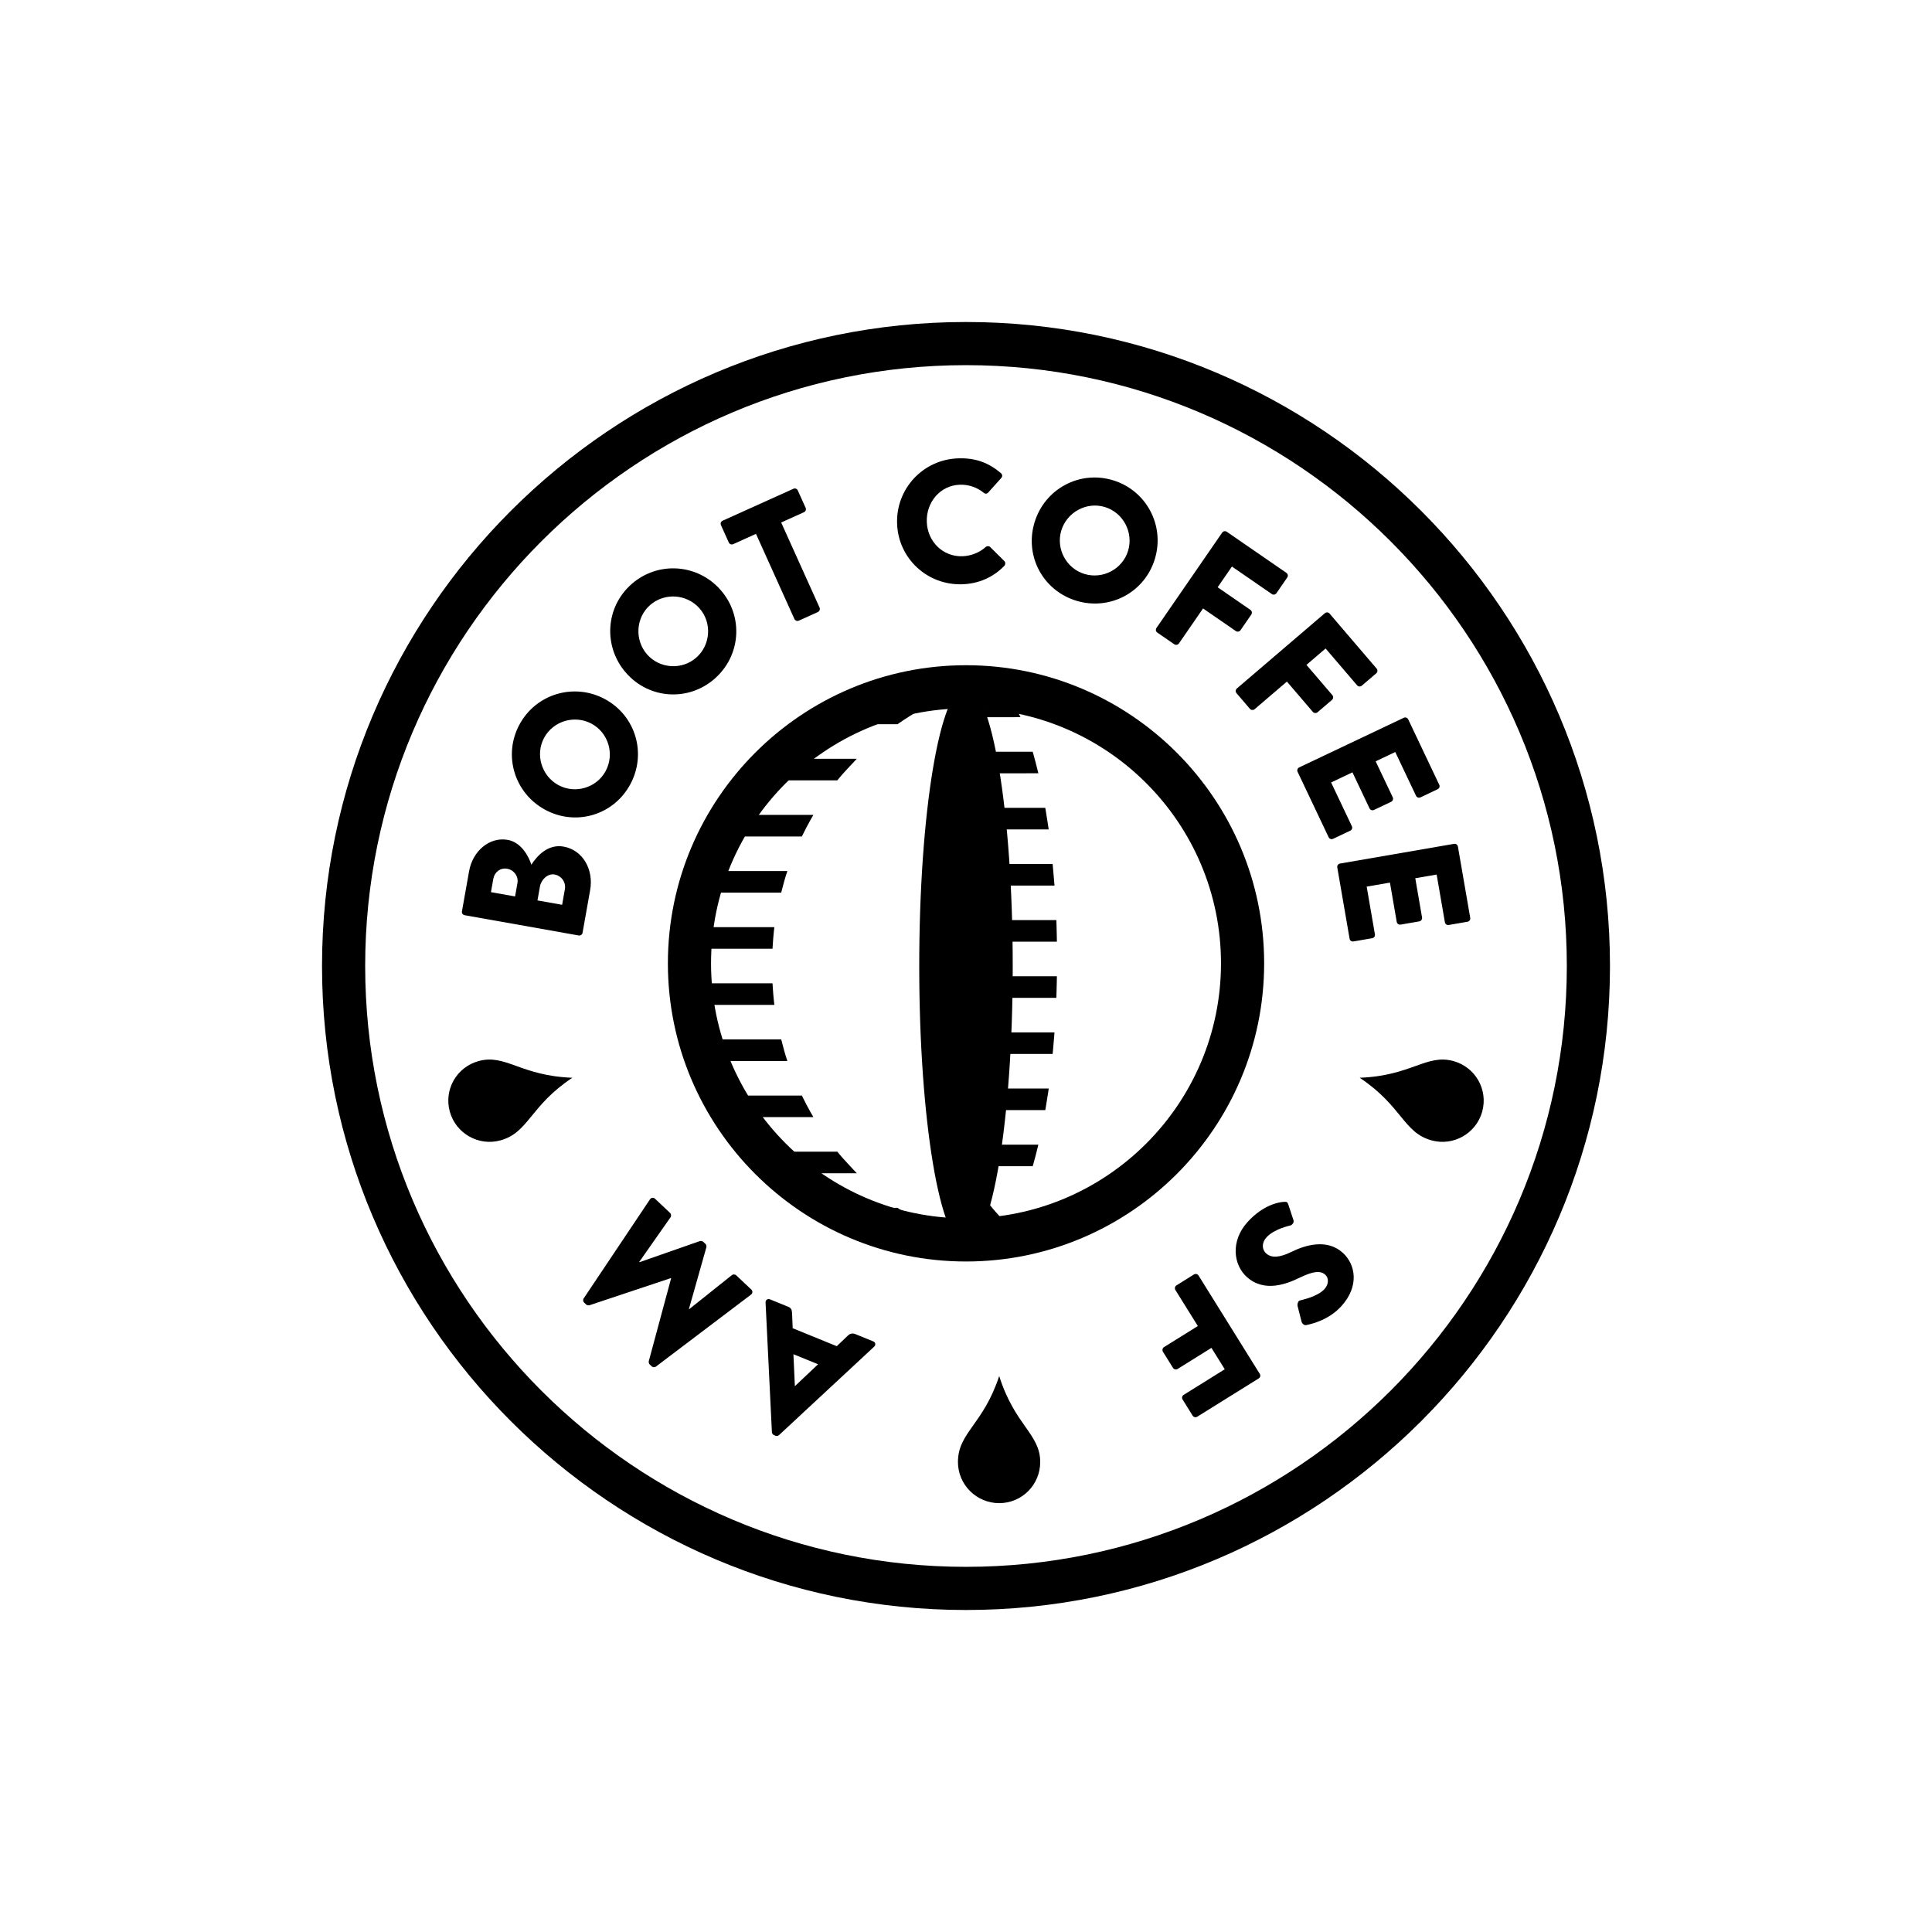 <?xml version="1.0" encoding="utf-8"?>
<!-- Generator: Adobe Illustrator 16.0.0, SVG Export Plug-In . SVG Version: 6.00 Build 0)  -->
<!DOCTYPE svg PUBLIC "-//W3C//DTD SVG 1.1//EN" "http://www.w3.org/Graphics/SVG/1.1/DTD/svg11.dtd">
<svg version="1.1" id="Layer_1" xmlns="http://www.w3.org/2000/svg" xmlns:xlink="http://www.w3.org/1999/xlink" x="0px" y="0px"
	 width="600px" height="600px" viewBox="0 0 600 600" enable-background="new 0 0 600 600" xml:space="preserve">
<g>
	<path d="M300,500c-110.277,0-199.994-89.717-199.994-199.995C100.006,189.722,189.723,100,300,100s199.994,89.722,199.994,200.005
		C499.994,410.283,410.277,500,300,500z M300,113.402c-102.887,0-186.592,83.71-186.592,186.603
		c0,102.887,83.705,186.592,186.592,186.592s186.592-83.706,186.592-186.592C486.592,197.112,402.887,113.402,300,113.402z"/>
	<g>
		<g>
			<g>
				<path d="M144.3,284.225c-0.538-0.093-0.942-0.607-0.838-1.195l2.217-12.466c1.12-6.314,6.377-10.733,11.993-9.736
					c4.123,0.731,6.463,4.958,7.353,7.709c1.681-2.628,5.075-6.496,9.997-5.619c5.992,1.065,9.385,7.129,8.256,13.496l-2.359,13.271
					c-0.104,0.588-0.662,0.931-1.197,0.835L144.3,284.225z M160.701,274.228c0.363-2.032-1.046-4.051-3.186-4.43
					c-2.143-0.382-3.943,1.065-4.307,3.101l-0.741,4.169l7.492,1.329L160.701,274.228z M175.434,276.125
					c0.37-2.084-1.027-4.155-3.219-4.545c-2.143-0.382-4.158,1.637-4.526,3.724l-0.771,4.331l7.654,1.359L175.434,276.125z"/>
				<path d="M161.336,224.99c5.174-9.555,17.003-13.032,26.555-7.863c9.553,5.174,13.01,16.929,7.836,26.481
					c-5.172,9.555-16.877,13.037-26.432,7.866C159.74,246.299,156.164,234.542,161.336,224.99z M188.083,239.469
					c2.846-5.251,0.874-11.881-4.331-14.699c-5.254-2.845-11.928-0.898-14.772,4.358c-2.818,5.205-0.8,11.856,4.454,14.702
					C178.641,246.648,185.266,244.679,188.083,239.469z"/>
				<path d="M196.169,181.366c8.173-7.157,20.472-6.306,27.629,1.865c7.157,8.17,6.312,20.395-1.859,27.549
					c-8.171,7.157-20.356,6.355-27.517-1.818C187.265,200.794,187.998,188.522,196.169,181.366z M216.212,204.246
					c4.493-3.936,4.949-10.837,1.05-15.29c-3.936-4.493-10.871-4.99-15.364-1.052c-4.454,3.9-4.875,10.837-0.938,15.333
					C204.861,207.688,211.758,208.143,216.212,204.246z"/>
				<path d="M234.778,165.796l-7.081,3.197c-0.543,0.244-1.143-0.022-1.364-0.517l-2.437-5.399
					c-0.223-0.494-0.027-1.118,0.517-1.365l21.982-9.92c0.544-0.247,1.143,0.022,1.365,0.517l2.436,5.396
					c0.226,0.494,0.027,1.121-0.517,1.365l-7.08,3.194l11.931,26.437c0.226,0.497-0.02,1.143-0.517,1.368l-5.938,2.681
					c-0.494,0.225-1.143-0.022-1.365-0.516L234.778,165.796z"/>
				<path d="M297.518,142.344c5.432-0.192,9.508,1.352,13.32,4.586c0.505,0.42,0.527,1.071,0.109,1.519l-4.081,4.548
					c-0.368,0.396-0.967,0.415-1.356,0.05c-2.077-1.722-4.773-2.606-7.433-2.513c-6.138,0.217-10.466,5.482-10.252,11.565
					c0.212,6.028,4.952,10.865,11.09,10.647c2.552-0.09,5.29-1.109,7.185-2.861c0.371-0.341,1.074-0.366,1.415,0.005l4.394,4.358
					c0.396,0.365,0.365,1.071,0,1.469c-3.567,3.713-8.179,5.562-13.013,5.729c-10.864,0.387-19.911-7.942-20.296-18.805
					C278.216,151.781,286.652,142.726,297.518,142.344z"/>
				<path d="M345.64,149.145c10.393,3.156,16.166,14.051,13.011,24.446c-3.156,10.396-13.982,16.132-24.378,12.977
					c-10.396-3.159-16.146-13.936-12.99-24.328C324.438,151.844,335.242,145.989,345.64,149.145z M336.797,178.251
					c5.718,1.736,11.814-1.524,13.54-7.188c1.735-5.715-1.506-11.867-7.224-13.603c-5.663-1.722-11.779,1.587-13.518,7.303
					C327.876,170.432,331.134,176.529,336.797,178.251z"/>
				<path d="M379.553,165.412c0.308-0.448,0.945-0.602,1.434-0.267l18.517,12.763c0.489,0.341,0.571,0.989,0.264,1.437l-3.361,4.875
					c-0.308,0.448-0.945,0.604-1.434,0.264l-12.387-8.539l-4.438,6.438l10.195,7.028c0.447,0.311,0.571,0.992,0.264,1.439
					l-3.362,4.872c-0.308,0.448-0.985,0.571-1.434,0.264l-10.194-7.028l-7.492,10.868c-0.308,0.448-0.989,0.574-1.434,0.264
					l-5.279-3.636c-0.491-0.34-0.57-0.989-0.264-1.437L379.553,165.412z"/>
				<path d="M411.45,190.434c0.411-0.352,1.065-0.34,1.455,0.113l14.622,17.091c0.39,0.453,0.302,1.102-0.112,1.458l-4.499,3.848
					c-0.414,0.354-1.068,0.341-1.455-0.113l-9.786-11.436l-5.945,5.086l8.055,9.412c0.352,0.412,0.3,1.104-0.115,1.456l-4.499,3.851
					c-0.414,0.354-1.104,0.299-1.455-0.113l-8.053-9.415l-10.035,8.583c-0.412,0.354-1.102,0.302-1.453-0.113l-4.169-4.872
					c-0.388-0.453-0.3-1.104,0.112-1.456L411.45,190.434z"/>
				<path d="M435.959,222.911c0.491-0.233,1.12-0.052,1.373,0.492l9.643,20.315c0.256,0.538,0.003,1.143-0.491,1.373l-5.348,2.541
					c-0.491,0.23-1.117,0.046-1.376-0.492l-6.448-13.595l-6.086,2.889l5.312,11.189c0.23,0.489,0,1.143-0.492,1.373l-5.347,2.541
					c-0.541,0.255-1.143-0.003-1.379-0.492l-5.306-11.189l-6.625,3.145l6.449,13.592c0.258,0.541,0.002,1.143-0.489,1.373
					l-5.348,2.541c-0.491,0.231-1.117,0.049-1.376-0.489l-9.64-20.318c-0.255-0.539,0-1.14,0.489-1.376L435.959,222.911z"/>
				<path d="M451.572,262.063c0.535-0.09,1.091,0.253,1.194,0.843l3.829,22.153c0.099,0.59-0.308,1.101-0.844,1.194l-5.836,1.008
					c-0.532,0.09-1.087-0.253-1.191-0.843l-2.56-14.822l-6.636,1.148l2.104,12.2c0.094,0.535-0.302,1.101-0.84,1.194l-5.834,1.008
					c-0.588,0.099-1.099-0.308-1.191-0.843l-2.109-12.203l-7.224,1.247l2.56,14.828c0.103,0.587-0.307,1.098-0.84,1.192
					l-5.834,1.008c-0.535,0.093-1.093-0.253-1.191-0.84l-3.828-22.158c-0.104-0.59,0.305-1.099,0.84-1.192L451.572,262.063z"/>
			</g>
		</g>
		<g>
			<g>
				<path d="M400.094,374.065l1.623,4.922c0.23,0.796-0.544,1.491-1,1.59c-0.23,0.088-4.993,1.046-7.404,3.702
					c-1.461,1.609-1.516,3.688-0.104,4.969c1.687,1.538,4.254,1.296,7.827-0.454c4.51-2.219,11.15-4.117,15.979,0.27
					c3.982,3.617,5.196,10.37-0.434,16.569c-3.801,4.18-8.854,5.463-10.837,5.867c-0.72,0.225-1.371-0.511-1.506-0.929l-1.235-4.864
					c-0.187-0.681,0.109-1.736,0.72-1.84c0.53-0.182,5.41-1.11,7.638-3.565c1.315-1.447,1.337-3.411,0.25-4.397
					c-1.488-1.354-3.708-1.17-7.883,0.84c-4.098,2.007-11.084,4.765-16.555-0.203c-4.145-3.763-5.076-11.145,0.293-17.061
					c4.749-5.227,9.556-6.152,11.318-6.237C399.553,373.208,399.824,373.233,400.094,374.065z"/>
				<path d="M391.233,426.66c0.288,0.464,0.179,1.107-0.332,1.425l-19.094,11.889c-0.505,0.319-1.134,0.132-1.422-0.33l-3.131-5.028
					c-0.286-0.459-0.176-1.107,0.332-1.42l12.773-7.959l-4.136-6.641l-10.514,6.55c-0.461,0.285-1.137,0.129-1.423-0.333
					l-3.131-5.029c-0.288-0.461-0.132-1.131,0.33-1.422l10.519-6.548l-6.981-11.205c-0.288-0.461-0.132-1.137,0.329-1.423
					l5.443-3.392c0.509-0.313,1.135-0.129,1.423,0.332L391.233,426.66z"/>
				<path d="M271.481,418.217l-29.546,27.462c-0.275,0.242-0.73,0.349-1.082,0.206l-0.503-0.206
					c-0.354-0.14-0.602-0.536-0.629-0.898l-1.967-40.292c-0.032-0.774,0.635-1.264,1.39-0.958l5.587,2.274
					c0.906,0.368,1.187,0.835,1.252,1.978l0.192,4.71l13.69,5.575l3.452-3.29c0.498-0.5,1.297-0.879,2.302-0.47l5.54,2.255
					C271.915,416.866,272.05,417.687,271.481,418.217z M246.406,420.565l0.445,9.865l0.049,0.021l7.157-6.77L246.406,420.565z"/>
				<path d="M203.722,424.391c-0.374,0.316-0.989,0.258-1.308-0.039l-0.632-0.599c-0.197-0.187-0.403-0.681-0.296-1.027l6.932-25.72
					l-0.077-0.074l-25.272,8.423c-0.341,0.124-0.846-0.055-1.044-0.239l-0.632-0.596c-0.315-0.296-0.409-0.912-0.115-1.302
					l20.588-30.768c0.403-0.59,1.093-0.61,1.57-0.162l4.661,4.4c0.354,0.332,0.414,0.986,0.153,1.34l-9.738,13.886l0.079,0.074
					l18.715-6.542c0.343-0.124,0.884,0.014,1.082,0.203l0.714,0.667c0.236,0.225,0.368,0.722,0.261,1.068l-5.402,19.107l0.083,0.074
					l13.254-10.571c0.341-0.277,0.953-0.296,1.349,0.077l4.66,4.397c0.479,0.448,0.494,1.14-0.065,1.579L203.722,424.391z"/>
			</g>
		</g>
	</g>
	<g>
		<g>
			<path d="M310.311,427.341c-4.955,15.091-12.812,17.566-12.812,26.706c0,7.053,5.773,12.771,12.812,12.771
				c7.074,0,12.737-5.718,12.737-12.771C323.048,445.319,315.183,442.748,310.311,427.341z"/>
		</g>
		<g>
			<path d="M422.257,334.707c13.219,8.789,13.532,17.02,22.331,19.447c6.812,1.876,13.858-2.161,15.731-8.956
				c1.873-6.811-2.131-13.79-8.931-15.668C442.974,327.211,438.397,334.108,422.257,334.707z"/>
		</g>
		<g>
			<path d="M177.743,334.707c-13.225,8.789-13.526,17.02-22.331,19.447c-6.812,1.876-13.858-2.161-15.727-8.956
				c-1.878-6.811,2.126-13.79,8.932-15.668C157.026,327.211,161.603,334.108,177.743,334.707z"/>
		</g>
	</g>
	<g>
		<g>
			<path d="M300,391.768c-51.051,0-92.582-41.541-92.582-92.6c0-51.048,41.531-92.578,92.582-92.578
				c51.056,0,92.593,41.53,92.593,92.578C392.593,350.227,351.056,391.768,300,391.768z M300,219.994
				c-43.66,0-79.18,35.518-79.18,79.174c0,43.668,35.52,79.196,79.18,79.196c43.665,0,79.19-35.528,79.19-79.196
				C379.19,255.512,343.665,219.994,300,219.994z"/>
			<path d="M314.512,300.033c0,47.87-6.498,86.704-14.512,86.683c-8.009,0.021-14.523-38.812-14.523-86.683
				c0-47.917,6.515-86.74,14.523-86.74C307.998,213.293,314.512,252.116,314.512,300.033z"/>
		</g>
		<g>
			<g>
				<path d="M259.518,219.321v4.471h18.862c2.291-1.593,4.669-3.082,7.097-4.471H259.518z"/>
				<path d="M278.731,224.909H258.4v-6.704h31.275l-3.645,2.086c-2.474,1.417-4.833,2.903-7.014,4.419L278.731,224.909z
					 M260.636,222.676h17.396c1.096-0.755,2.233-1.502,3.405-2.238h-20.801V222.676z"/>
			</g>
			<g>
				<path d="M241.479,236.761v4.471h18.027c1.266-1.554,2.642-3.01,4.01-4.471H241.479z"/>
				<path d="M259.507,242.349h-19.146v-6.704h25.731l-2.016,2.152c-1.25,1.333-2.541,2.713-3.705,4.142l-0.335,0.411H259.507z
					 M242.597,240.116h16.383c0.64-0.765,1.305-1.509,1.972-2.238h-18.354V240.116z"/>
			</g>
			<g>
				<path d="M227.434,254.192v4.463h20.9c0.753-1.505,1.506-3.004,2.34-4.463H227.434z"/>
				<path d="M249.023,259.772h-22.707v-6.696H252.6l-0.956,1.671c-0.823,1.44-1.568,2.921-2.31,4.408L249.023,259.772z
					 M228.552,257.539h19.093c0.374-0.747,0.753-1.491,1.143-2.23h-20.235V257.539z"/>
			</g>
			<g>
				<path d="M219.521,271.624v4.471h22.232c0.396-1.494,0.758-2.999,1.236-4.471H219.521z"/>
				<path d="M242.613,277.211h-24.209v-6.704h26.123l-0.475,1.461c-0.365,1.121-0.659,2.262-0.956,3.4L242.613,277.211z
					 M220.64,274.979h20.252l0.044-0.17c0.179-0.691,0.357-1.382,0.552-2.068H220.64V274.979z"/>
			</g>
			<g>
				<path d="M215.652,289.053v4.471h23.212c0.1-1.5,0.204-2.999,0.368-4.471H215.652z"/>
				<path d="M239.911,294.641h-25.377v-6.704h25.948l-0.141,1.24c-0.162,1.456-0.266,2.939-0.362,4.422L239.911,294.641z
					 M216.77,292.408h21.052c0.052-0.749,0.106-1.496,0.176-2.239H216.77V292.408z"/>
			</g>
			<g>
				<path d="M216.221,306.487v4.468h23.012c-0.164-1.478-0.269-2.969-0.368-4.468H216.221z"/>
				<path d="M240.482,312.072h-25.38v-6.701h24.809l0.068,1.042c0.097,1.483,0.2,2.958,0.362,4.419L240.482,312.072z
					 M217.338,309.839h20.659c-0.069-0.743-0.124-1.487-0.176-2.235h-20.483V309.839z"/>
			</g>
			<g>
				<path d="M219.521,323.921v4.471h23.469c-0.473-1.472-0.83-2.977-1.23-4.471H219.521z"/>
				<path d="M244.522,329.509h-26.118v-6.704h24.212l0.547,2.065c0.277,1.066,0.555,2.133,0.89,3.181L244.522,329.509z
					 M220.64,327.276h20.854c-0.173-0.613-0.333-1.229-0.492-1.845l-0.104-0.394H220.64V327.276z"/>
			</g>
			<g>
				<path d="M227.434,341.35v4.466h23.24c-0.829-1.456-1.587-2.953-2.34-4.466H227.434z"/>
				<path d="M250.674,346.932h-24.357v-6.698h22.71l0.308,0.619c0.744,1.494,1.491,2.973,2.31,4.41l0.953,1.669H250.674z
					 M228.552,344.699h20.235c-0.39-0.737-0.769-1.483-1.145-2.232h-19.091V344.699z"/>
			</g>
			<g>
				<path d="M241.466,358.779v4.471h22.051c-1.368-1.466-2.735-2.917-4.01-4.471H241.466z"/>
				<path d="M263.517,364.367h-23.169v-6.704h19.687l0.338,0.408c1.161,1.421,2.405,2.752,3.655,4.091l2.057,2.206H263.517z
					 M242.583,362.134h18.371c-0.67-0.733-1.332-1.474-1.972-2.238h-16.399V362.134z"/>
			</g>
			<g>
				<path d="M261.124,376.216v4.469h24.353c-2.428-1.393-4.806-2.87-7.097-4.469H261.124z"/>
				<path d="M289.671,381.801h-29.664V375.1h18.725l0.289,0.2c2.128,1.486,4.421,2.929,7.011,4.415L289.671,381.801z
					 M262.242,379.568h19.189c-1.187-0.743-2.315-1.483-3.4-2.235h-15.789V379.568z"/>
			</g>
		</g>
		<g>
			<g>
				<path d="M312.546,217.146h-2.884c-1.288,1.357-2.549,2.84-3.755,4.466h9.226C314.298,219.903,313.436,218.459,312.546,217.146z"
					/>
				<path d="M315.133,222.728h-11.444l1.321-1.782c1.175-1.585,2.469-3.123,3.842-4.569l0.33-0.348h3.957l0.333,0.49
					c1.005,1.483,1.875,2.988,2.663,4.602l0.786,1.606H315.133z M308.195,220.495h5.098c-0.421-0.761-0.865-1.501-1.346-2.233
					h-1.802C309.473,218.986,308.821,219.731,308.195,220.495z"/>
			</g>
			<g>
				<path d="M319.867,234.572H298.61c-0.621,1.425-1.197,2.919-1.761,4.468l24.193-0.005
					C320.661,237.497,320.271,236.008,319.867,234.572z"/>
				<path d="M295.254,240.158l0.547-1.5c0.571-1.571,1.156-3.087,1.785-4.533l0.294-0.67h22.834l0.23,0.814
					c0.406,1.447,0.799,2.947,1.184,4.496l0.344,1.386L295.254,240.158z M299.347,235.688c-0.306,0.729-0.602,1.474-0.89,2.234
					l21.152-0.004c-0.195-0.756-0.39-1.5-0.591-2.23H299.347z"/>
			</g>
			<g>
				<path d="M323.674,251.998l-30.584,0.011c-0.326,1.445-0.643,2.934-0.934,4.466l32.229-0.011
					C324.163,254.931,323.927,253.481,323.674,251.998z"/>
				<path d="M290.808,257.593l0.25-1.327c0.294-1.545,0.612-3.047,0.942-4.503l0.197-0.871l32.419-0.012l0.159,0.93
					c0.253,1.493,0.492,2.951,0.714,4.493l0.188,1.277L290.808,257.593z M293.985,253.125c-0.162,0.733-0.318,1.476-0.473,2.231
					l29.576-0.01c-0.115-0.751-0.235-1.491-0.359-2.231L293.985,253.125z"/>
			</g>
			<g>
				<path d="M325.885,269.44h-35.679c-0.165,1.458-0.311,2.95-0.444,4.469h36.514C326.151,272.396,326.022,270.91,325.885,269.44z"
					/>
				<path d="M327.486,275.025h-38.944l0.107-1.215c0.134-1.527,0.28-3.028,0.447-4.495l0.112-0.991h37.692l0.096,1.012
					c0.138,1.473,0.267,2.964,0.391,4.482L327.486,275.025z M290.983,272.792h34.078c-0.063-0.751-0.13-1.495-0.195-2.235h-33.657
					C291.129,271.294,291.055,272.04,290.983,272.792z"/>
			</g>
			<g>
				<path d="M326.98,286.864h-38.037c-0.05,1.472-0.1,2.955-0.135,4.471h38.282C327.068,289.833,327.017,288.35,326.98,286.864z"/>
				<path d="M328.225,292.452h-40.559l0.024-1.143c0.036-1.52,0.085-3.007,0.138-4.482l0.035-1.079h40.208l0.068,2.646
					c0.027,0.971,0.053,1.944,0.069,2.925L328.225,292.452z M289.953,290.219h35.998c-0.011-0.589-0.027-1.177-0.044-1.762
					l-0.014-0.477h-35.871C290,288.722,289.976,289.466,289.953,290.219z"/>
			</g>
			<g>
				<path d="M327.091,304.307h-38.282c0.035,1.51,0.079,2.999,0.135,4.465h38.037C327.03,307.289,327.068,305.806,327.091,304.307z"
					/>
				<path d="M328.061,309.889h-40.194l-0.038-1.075c-0.055-1.471-0.102-2.965-0.138-4.481l-0.024-1.143h40.559l-0.016,1.133
					c-0.022,1.506-0.061,2.997-0.113,4.486L328.061,309.889z M290.022,307.656h35.876c0.022-0.743,0.042-1.486,0.056-2.233h-36.001
					C289.973,306.173,289.995,306.917,290.022,307.656z"/>
			</g>
			<g>
				<path d="M326.275,321.735H289.75c0.138,1.516,0.291,3.01,0.456,4.466h35.688C326.03,324.729,326.168,323.246,326.275,321.735z"
					/>
				<path d="M326.912,327.317h-37.703l-0.112-0.992c-0.165-1.462-0.321-2.964-0.459-4.49l-0.109-1.217h38.947l-0.086,1.196
					c-0.109,1.519-0.247,3.01-0.384,4.49L326.912,327.317z M291.206,325.084h33.668c0.069-0.74,0.135-1.483,0.195-2.233h-34.091
					C291.05,323.603,291.126,324.349,291.206,325.084z"/>
			</g>
			<g>
				<path d="M324.399,339.164h-32.254c0.285,1.532,0.604,3.016,0.944,4.468h30.59C323.927,342.155,324.18,340.696,324.399,339.164z"
					/>
				<path d="M323.68,344.749h-31.474l-0.204-0.861c-0.343-1.469-0.667-2.969-0.955-4.519l-0.247-1.321h34.888l-0.182,1.274
					c-0.187,1.295-0.396,2.538-0.604,3.783l-0.278,1.644H323.68z M293.979,342.516h28.756c0.123-0.742,0.247-1.482,0.365-2.236
					h-29.602C293.653,341.036,293.812,341.78,293.979,342.516z"/>
			</g>
			<g>
				<path d="M321.043,356.598h-24.207c0.563,1.549,1.137,3.049,1.752,4.466h21.285C320.279,359.633,320.667,358.142,321.043,356.598
					z"/>
				<path d="M319.873,362.181h-22.018l-0.291-0.672c-0.624-1.438-1.206-2.958-1.777-4.529l-0.547-1.498h27.226l-0.338,1.381
					c-0.379,1.557-0.769,3.062-1.181,4.505l-0.23,0.812H319.873z M299.327,359.948h19.697c0.2-0.731,0.398-1.474,0.591-2.233H298.44
					C298.731,358.476,299.022,359.221,299.327,359.948z"/>
			</g>
			<g>
				<path d="M305.907,374.033h-0.035c1.214,1.62,2.466,3.106,3.749,4.465h-3.714V374.033z"/>
				<path d="M312.211,379.615h-7.421v-5.162l-1.151-1.537h1.151v-2.183l1.64,2.183h0.56l0.025,0.774
					c1.087,1.431,2.238,2.789,3.419,4.042L312.211,379.615z"/>
			</g>
		</g>
	</g>
</g>
</svg>
